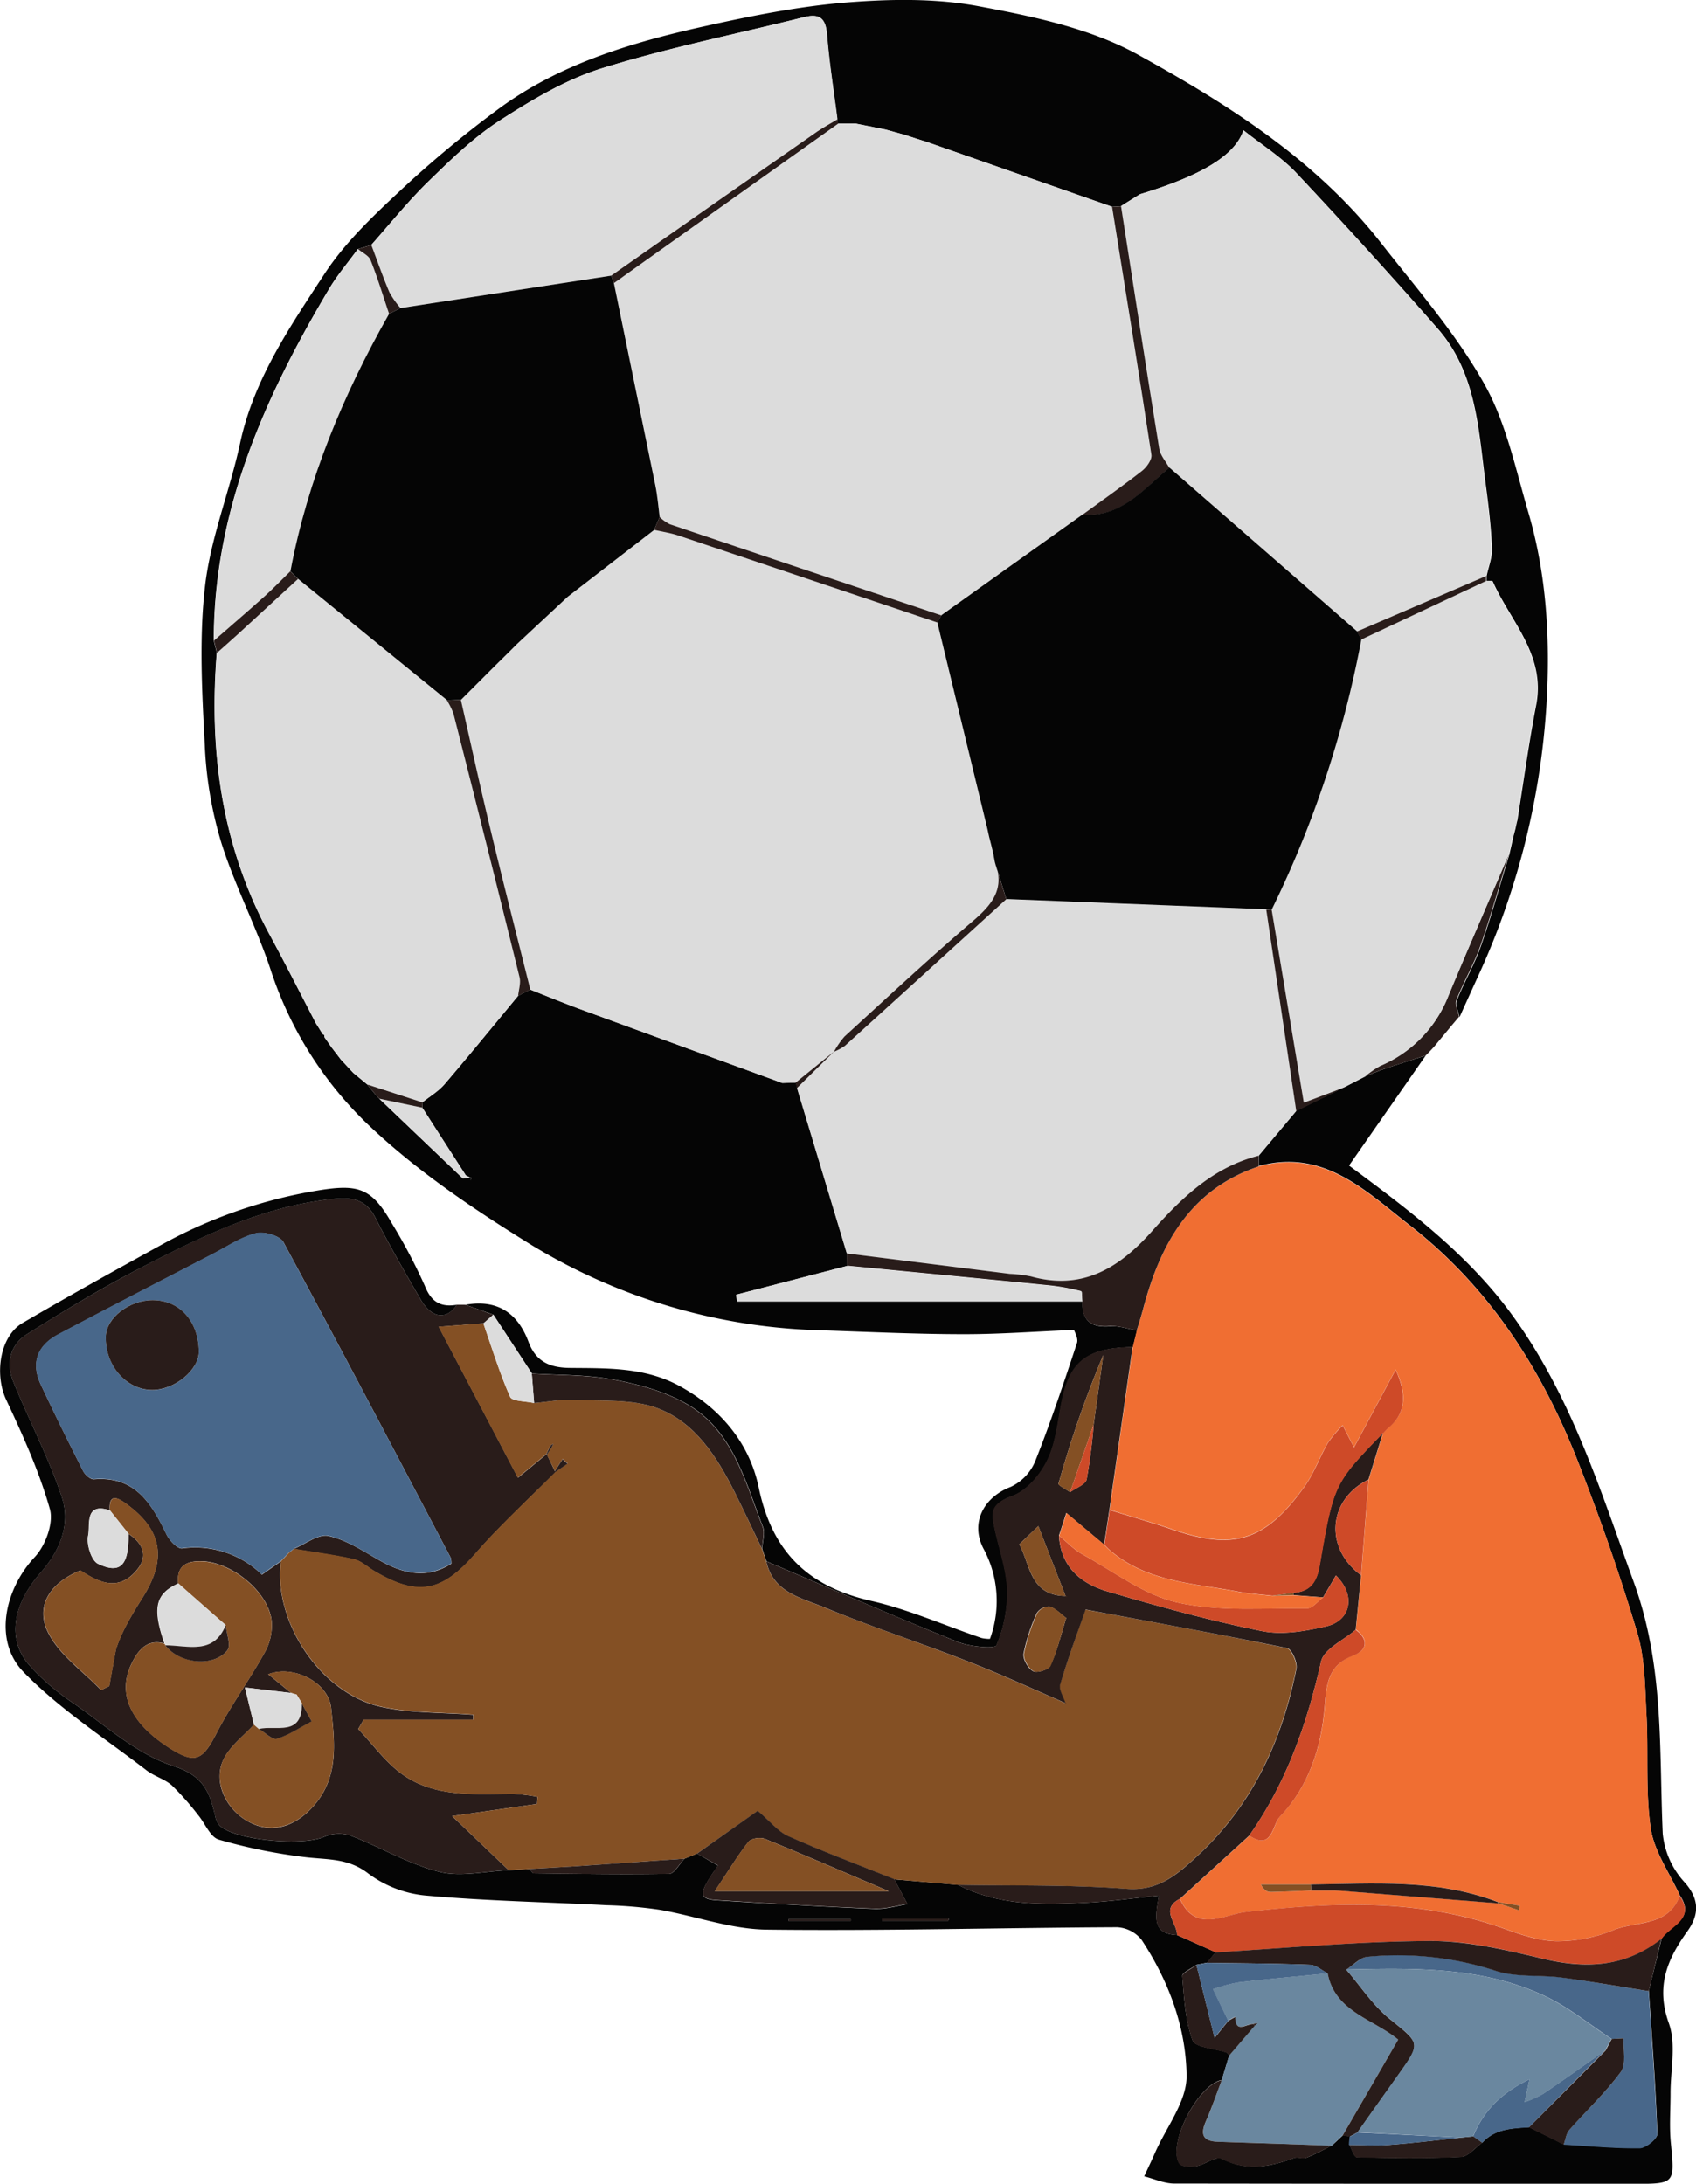 <svg id="Layer_1" data-name="Layer 1" xmlns="http://www.w3.org/2000/svg" viewBox="0 0 395.48 509.16"><defs><style>.cls-1{fill:#050505;}.cls-2{fill:#291c1a;}.cls-3{fill:#845024;}.cls-4{fill:#f06e32;}.cls-5{fill:#dcdcdc;}.cls-6{fill:#48678a;}.cls-7{fill:#6a879f;}.cls-8{fill:#ce4a28;}</style></defs><path class="cls-1" d="M489,365.6c7.39-1.32,12.19,1.87,14.72,8.67,1.7,4.55,4.9,6,9.59,6.05,8.73.09,17.54-.2,25.65,4.24,9.61,5.26,16.3,13.38,18.43,23.65,3.14,15.06,11.53,23.1,26.21,26.43,8.78,2,17.17,5.74,25.76,8.66a8.33,8.33,0,0,0,1.95.2,25.67,25.67,0,0,0-1.53-21.08c-3.14-6.09.2-12,6.33-14.34a11.43,11.43,0,0,0,5.75-6c3.6-9.05,6.68-18.31,9.74-27.56.36-1.09-.57-2.61-.68-3.06-8.81.36-17.18,1-25.54,1-11.27,0-22.54-.55-33.81-.92a136.22,136.22,0,0,1-68.5-20.7c-12.45-7.76-24.84-16.12-35.52-26.07a87.6,87.6,0,0,1-23.88-37c-3.32-10.14-8.39-19.72-11.59-29.89a91.83,91.83,0,0,1-3.85-22.65c-.64-12.4-1.36-25,.06-37.25,1.31-11.26,5.77-22.11,8.17-33.29,3.2-14.88,11.62-27.12,19.65-39.41,4.62-7.09,11-13.2,17.21-19a258.45,258.45,0,0,1,23.43-19.53c14.18-10.43,30.78-15.4,47.67-19.17,11-2.45,22.22-4.71,33.45-5.62,10.21-.82,20.82-1,30.82.88,12.63,2.36,25.9,5.12,37,11.21,21,11.58,41.62,24.56,56.82,44,8.35,10.65,17.38,21,24,32.72,5.16,9.11,7.38,20,10.38,30.21,4.26,14.55,5.09,29.6,4.2,44.62a177.57,177.57,0,0,1-16,63.49q-2.15,4.72-4.28,9.44c-.25-1.28-1.07-2.79-.66-3.81,1.7-4.31,4.1-8.35,5.63-12.71,2.47-7.05,4.46-14.26,6.65-21.41l.46-2,.44-2,.52-2c.15-.67.3-1.34.46-2,1.44-9,2.66-18,4.38-26.85,2.25-11.68-6-19.49-10.14-28.82-.09-.2-.93-.06-1.42-.08v-1.16c.45-2.17,1.35-4.36,1.25-6.51-.22-5-.8-9.92-1.46-14.85-1.68-12.68-2.14-25.88-11.07-36.19C705,125.76,694,113.66,682.8,101.74c-3.51-3.73-8-6.51-12.38-10-2,6-10.07,10.65-24.13,14.91l-4.37,2.73,0,.07-2.1.14L597,94.62l-5.61-1.82L587,91.58l-7-1.4h-4.13c-.06-.34-.12-.68-.17-1-.83-6.57-1.89-13.11-2.41-19.7-.3-3.79-1.67-5-5.32-4.1-15.74,3.93-31.71,7.13-47.19,11.93-8.39,2.61-16.3,7.35-23.76,12.15-6.07,3.91-11.4,9.1-16.61,14.18-4.78,4.65-9,9.9-13.41,14.89l-3.11.93c-2.24,3.07-4.74,6-6.68,9.25-15.07,25.33-26.9,51.75-26.9,82l.7,2.82c-1.87,23.07,1.15,45.21,12.35,65.83,3.7,6.83,7.2,13.77,10.79,20.66.53.83,1.05,1.67,1.57,2.5a.45.45,0,0,1,.36.64l1.65,2.36,2.22,2.9,2.88,3.11,3.23,2.67,1.89,2.31,1,1.08-.07-.07,19.53,18.64,1.89-.27c-.08.55-.15,1.11,0,.18.21,1,.1.46,0-.05-.41-.19-.81-.4-1.21-.61q-5.08-7.9-10.16-15.8l.07-1.22c1.73-1.39,3.72-2.56,5.14-4.21,5.81-6.8,11.46-13.74,17.17-20.63l2.84-1.46c3.85,1.52,7.68,3.1,11.56,4.53q22.59,8.31,45.21,16.52l2,.74,3.14-.09c.1.42.21.85.31,1.27l11.61,38.54.05,2.93-25.87,6.71.19,1.57h80.54c-.16,4.49,2,6.17,6.43,5.81,2.05-.17,4.18.61,6.28,1-.32,1.29-.63,2.57-.94,3.85-10.77.2-14.72,3.33-16.63,12.93-.89,4.55-1.32,9.4-3.3,13.46-1.64,3.38-4.77,7.08-8.1,8.32s-5,2.58-4.54,5.68c.86,5.34,3,10.55,3.27,15.89A31.68,31.68,0,0,1,612.85,445c-.34.85-6.2.35-9-.79-15-6-29.78-12.49-44.65-18.8-.35-1-.7-1.95-1-2.93.08-1.72.74-3.66.17-5.12-4.2-10.76-7-22.7-18.1-28.84-5.09-2.83-11.08-4.45-16.87-5.51-6.17-1.14-12.57-1-18.87-1.38l-9-13.72Z" transform="translate(-380.47 -61.38)"/><path class="cls-2" d="M489,365.6l6.51,2.33-2.28,2-10.45.79,18.48,35.21,6.63-5.48.15.12,1.83,3.85.18.17c-6.28,6.33-12.89,12.36-18.74,19.06-7.8,8.92-13.32,10.14-23.64,4-1.56-.93-3-2.33-4.71-2.71-4.63-1-9.35-1.64-14-2.42,2.74-1.11,5.79-3.58,8.17-3,4.23.95,8.13,3.58,12,5.77,5.53,3.1,11,4.27,16.59.67a4.92,4.92,0,0,0-.15-1.38c-12.93-24.56-25.8-49.15-39-73.57-.8-1.49-4.48-2.56-6.38-2.08-3.46.87-6.61,3-9.85,4.7-12.1,6.27-24.22,12.51-36.27,18.89-4.85,2.57-6.46,6.61-4.06,11.73,3.17,6.77,6.48,13.48,9.86,20.14.44.87,1.73,2,2.54,1.9,9.58-.79,13.4,5.68,16.89,12.86.68,1.41,2.53,3.38,3.62,3.26a22.29,22.29,0,0,1,18.62,6.12l4.44-3.11c-1.87,14.09,9.29,30.88,23.42,33.95,6.94,1.5,14.26,1.28,21.4,1.84l0,1.17H465.24L464,464.52c3.38,3.55,6.31,7.72,10.22,10.52,7.78,5.58,17.08,4.58,26.06,4.6a43.51,43.51,0,0,1,5.53.69l-.11,1.66-19.8,2.83,13.19,12.61c-5.43.22-11.17,1.64-16.22.37-7.13-1.8-13.68-5.75-20.62-8.41a8.64,8.64,0,0,0-6.11.22c-4.78,2.22-20.64.93-24.38-2.51a4.42,4.42,0,0,1-1.09-2.18c-1.3-5.53-2.63-9.48-9.74-11.76-8.47-2.72-15.74-9.38-23.31-14.64a55,55,0,0,1-10.42-9c-5.11-6-3.84-14,2.82-21.56,4.48-5.09,6.94-11.26,4.85-17.56-3.06-9.19-7.66-17.85-11.3-26.87-1.72-4.26-.79-8.58,3.19-11.08,8.43-5.31,17-10.51,25.79-15.09,14.4-7.47,28.94-14.7,45.47-16.44,4.36-.45,7.7-.05,9.95,4.34,3.3,6.48,6.92,12.8,10.58,19.09,2.6,4.46,6,4.86,8.44,1.24ZM410.43,419c3.28,2.16,4.68,5.11,2,8.36-4.37,5.37-9.12,2.87-13.21.18-6.89,2.79-10.68,8.15-7.53,14.5,2.59,5.22,8.12,9,12.34,13.4l1.9-.93q.76-4.22,1.54-8.45c1.27-4.12,3.73-8.2,6.27-12.23,5.78-9.17,4.49-15.94-4.23-22.09-2.38-1.69-3.67-1.44-3.45,1.8-6-2-4.54,3.54-5.05,5.81-.46,2,.72,5.88,2.29,6.64C408.57,428.52,410.56,426.32,410.43,419Zm37.92,37.11-10.76-1.29c.84,3.44,1.48,6.05,2.11,8.67-2.4,2.63-5.5,4.92-7.05,8-2.56,5.06.27,11.48,5.48,14.48s10.37,1.58,14.51-2.5c7.07-7,5.91-15.54,5.05-23.82-.64-6.09-8.85-10.15-14.68-7.9ZM422,430.59c-5.31,2.41-6.06,5.71-3.2,14-4.5-1.32-6.59,2.42-7.8,5-3.23,7,.24,13.74,8.91,19.29,6,3.86,7.77,3,11-3.29,3.36-6.57,7.79-12.58,11.36-19.06a12.84,12.84,0,0,0,1.52-7.41c-.92-6.86-9.46-13.59-16.37-13.74C423.71,425.35,421.66,426.59,422,430.59Z" transform="translate(-380.47 -61.38)"/><path class="cls-1" d="M487,365.6c-2.41,3.62-5.84,3.22-8.44-1.24-3.66-6.29-7.28-12.61-10.58-19.09-2.25-4.39-5.59-4.79-9.95-4.34-16.53,1.74-31.07,9-45.47,16.44-8.83,4.58-17.36,9.78-25.79,15.09-4,2.5-4.91,6.82-3.19,11.08,3.64,9,8.24,17.68,11.3,26.87,2.09,6.3-.37,12.47-4.85,17.56-6.66,7.57-7.93,15.59-2.82,21.56a55,55,0,0,0,10.42,9c7.57,5.26,14.84,11.92,23.31,14.64,7.11,2.28,8.44,6.23,9.74,11.76a4.42,4.42,0,0,0,1.09,2.18c3.74,3.44,19.6,4.73,24.38,2.51a8.64,8.64,0,0,1,6.11-.22c6.94,2.66,13.49,6.61,20.62,8.41,5,1.27,10.79-.15,16.22-.36l4.86-.3c.33.36.65,1,1,1,10.52.13,21,.32,31.56.12,1.21,0,2.38-2.3,3.57-3.53l2.92-1.19,4.9,2.82c-4.61,6.48-4.63,7.82-.3,8.09,12.24.77,24.48,1.48,36.73,2,2.74.11,5.53-.76,7.74-1.1L589,499.56l14.9,1.29c9.53,4.93,19.81,4.68,30.08,4.15,5.47-.28,10.93-1.05,16.74-1.63-.83,4.83-1.75,8.92,4.24,9.19l9,4-2,2.45-2.48.47c-1.16.87-3.38,1.83-3.32,2.6.41,5.08.68,10.35,2.4,15,.61,1.67,5.13,1.9,7.85,2.82.28.09.47.45.7.68l-1.74,5.76c-5.55,1.06-12.73,14.91-9.88,19.45.48.77,2.69.85,4,.62,2-.37,4.59-2.41,5.89-1.74,5.8,3,11.22,1.92,16.82-.13.88-.33,2.09.23,3-.11,2-.78,3.92-1.86,5.87-2.82l2.59-2.4,1.6.3c0,.63-.11,1.27-.16,1.91.59,1,1.16,2.91,1.77,2.93,8.09.18,16.19.29,24.27-.08,1.72-.08,3.34-2.18,5-3.34,3-3.26,7-3.31,10.9-3.59l8.08,4c5.9.34,11.81.92,17.71.85,1.45,0,4.15-2.19,4.11-3.29-.39-11.14-1.24-22.25-2-33.37q1.5-6.09,3-12.19c2-3.09,8-4.53,4.22-10.06-2.34-5.18-5.95-10.18-6.76-15.59-1.28-8.67-.52-17.61-1-26.42-.35-6.45-.33-13.16-2.15-19.24-4.1-13.68-8.83-27.21-14.07-40.49-8.43-21.39-20.72-40.32-39.08-54.57-10.22-7.94-20-17.84-35.12-13.72l.06-2.52,8.73-10.41L694,314.84l4.71-2.45c1.65-.64,3.28-1.34,4.95-1.91,3.08-1.05,6.18-2,9.27-3l-17.89,25.66c13.31,9.89,27.31,20.25,37.77,34.48,13.91,18.91,20.73,40.91,28.65,62.71,7.08,19.48,5.87,38.89,6.73,58.56a19.52,19.52,0,0,0,5,11.26c3.72,4.11,3.44,7.77.76,11.5-4.75,6.6-7.4,12.91-4.33,21.48,1.75,4.88.37,10.89.39,16.38,0,3.84-.3,7.7.07,11.5.92,9.56,1.05,9.55-8.81,9.55q-53.49,0-107-.07c-2.34,0-4.67-1.1-7-1.68.84-1.82,1.72-3.63,2.52-5.46,2.63-6,7.44-12,7.37-18-.13-11.24-4.17-22.11-10.51-31.7a7.83,7.83,0,0,0-5.69-2.92c-27.26.12-54.51.89-81.76.56-8.32-.1-16.59-3.19-24.94-4.63a103.73,103.73,0,0,0-12.35-1.06c-14.12-.73-28.27-1-42.33-2.27a26.54,26.54,0,0,1-13.24-5.13c-4.61-3.58-9.39-3.19-14.45-3.78a126.49,126.49,0,0,1-20.4-4.12c-2-.58-3.2-3.8-4.84-5.75a65.31,65.31,0,0,0-6.08-6.87c-1.68-1.5-4.11-2.13-5.92-3.52-9.7-7.48-20.21-14.22-28.68-22.92-7.13-7.32-4.39-19.36,2.62-26.84,2.47-2.63,4.43-7.93,3.52-11.13-2.48-8.78-6.31-17.24-10.2-25.54-2.74-5.86-1.52-14.75,3.82-17.88,10.64-6.23,21.43-12.21,32.23-18.15a113.37,113.37,0,0,1,35.63-12.58c10.21-1.76,13.35-1.11,18.29,7.55a129.14,129.14,0,0,1,7.64,14.48C481,364.93,483.22,366.23,487,365.6ZM601.58,509.24l.17-.49H586.13v.49Zm-22.72,0v-.37H564.31v.37Z" transform="translate(-380.47 -61.38)"/><path class="cls-2" d="M712.94,307.46c-3.09,1-6.19,2-9.27,3-1.67.57-3.3,1.27-4.95,1.91a21.76,21.76,0,0,1,3.6-2.51,29.24,29.24,0,0,0,15.9-16.35c4.58-11,9.39-22,14.1-33-2.19,7.15-4.18,14.36-6.65,21.41-1.53,4.36-3.93,8.4-5.63,12.71-.41,1,.41,2.53.66,3.81l-1.69,2-4.14,5C714.23,306.15,713.59,306.81,712.94,307.46Z" transform="translate(-380.47 -61.38)"/><path class="cls-1" d="M714.87,305.5l4.14-5Z" transform="translate(-380.47 -61.38)"/><path class="cls-3" d="M543,493.57l-2.92,1.18q-12.62.88-25.25,1.76c-3.62.25-7.25.42-10.87.63l-4.86.3-13.19-12.62,19.8-2.83.11-1.66a43.51,43.51,0,0,0-5.53-.69c-9,0-18.28,1-26.06-4.6-3.91-2.8-6.84-7-10.22-10.52l1.26-2.19h25.55l0-1.17c-7.14-.56-14.46-.34-21.4-1.84-14.13-3.07-25.29-19.86-23.42-33.95l1.83-1.92,1.2-1-.08,0c4.69.78,9.41,1.39,14,2.42,1.69.38,3.15,1.78,4.71,2.71,10.32,6.14,15.84,4.92,23.64-4,5.85-6.7,12.46-12.73,18.74-19.06l2.79-1.92-1.15-1.06c-.61.94-1.21,1.88-1.82,2.81L508,400.56l1.17-1.84.33-.71-.67.38c-.33.68-.65,1.36-1,2.05l-6.63,5.48-18.48-35.21,10.45-.79c2,5.74,3.78,11.59,6.24,17.14.48,1.09,3.65,1,5.59,1.45,3.12-.27,6.25-.9,9.35-.74,6.52.32,13.5-.26,19.4,1.94,8.77,3.29,13.85,11.3,18,19.55,2.19,4.38,4.26,8.82,6.38,13.24.34,1,.69,1.95,1,2.93,1.58,7.31,8.25,8.54,13.64,10.77,11,4.54,22.34,8.24,33.43,12.58,7.67,3,15.16,6.46,22.73,9.72l.29.24-.34-.19c-.45-1.48-1.62-3.18-1.25-4.41,2-6.46,4.3-12.81,5.92-17.47,16.24,3,31.66,5.83,47,9,1,.22,2.45,3.32,2.16,4.78-3.34,16.85-10.32,31.9-23.13,43.71-4.56,4.2-9,8.21-16.44,7.65-13.06-1-26.22-.7-39.34-.94L589,499.56c-8.24-3.31-16.57-6.43-24.68-10-2.43-1.08-4.27-3.48-7.16-5.94Z" transform="translate(-380.47 -61.38)"/><path class="cls-4" d="M674,333.35c15.09-4.12,24.9,5.78,35.12,13.72,18.36,14.25,30.65,33.18,39.08,54.57,5.24,13.28,10,26.81,14.07,40.49,1.82,6.08,1.8,12.79,2.15,19.24.48,8.81-.28,17.75,1,26.42.81,5.41,4.42,10.41,6.76,15.59-2.69,7.3-10.1,5.81-15.44,8a34.82,34.82,0,0,1-13.27,2.6c-4.17-.06-8.42-1.56-12.44-3-19.72-7-39.78-6.11-60.14-3.78-4.76.54-11.71,5-15.24-3.09l16.15-14.73c5.49,3.59,5.32-2.57,7.17-4.51,6.77-7.07,9.65-16.21,10.42-25.57.45-5.59.85-9.74,6.74-12,3.22-1.21,3.57-3.69.5-6l1.26-12.69q.87-11.16,1.75-22.31,1.68-5.43,3.37-10.88l0,.08.9-1c4.75-3.68,4.52-8.38,2-13.81l-9.7,18.1-2.65-5.11a29.87,29.87,0,0,0-3.41,4c-2,3.42-3.3,7.23-5.58,10.39-9.13,12.62-16.42,14.79-30.81,9.85-4.8-1.65-9.69-3-14.54-4.53q2.7-19,5.41-38c.31-1.28.62-2.56.94-3.85.51-1.74,1.08-3.47,1.54-5.22C651.09,351.33,658.06,338.71,674,333.35Zm55.8,171.53c-14.16-5.48-28.94-4.31-43.63-4.13H674.48c.82,1.54,1.59,1.79,2.36,1.77,3.13-.07,6.25-.23,9.38-.35h5.59l1.31.05,36.76,2.93,4.75,1.62.28-1.06Z" transform="translate(-380.47 -61.38)"/><path class="cls-5" d="M566,313.82l-3.14.09-2-.74q-22.6-8.25-45.21-16.52c-3.88-1.43-7.71-3-11.56-4.53-3.13-12.55-6.33-25.08-9.36-37.65-2.39-10-4.57-20-6.84-29.94l8-8,3.06-2.94,2-2,11.88-11.06L533,184.92c1.91.44,3.87.73,5.73,1.35Q568.9,196.33,599,206.51l11.64,48c.15.68.3,1.35.44,2l.51,2,.48,2c.12.66.24,1.32.37,2,2.41,6.11-.67,9.83-5.13,13.65-10.2,8.71-20,17.86-29.92,26.91a19.42,19.42,0,0,0-2.47,3.56l.09-.09Z" transform="translate(-380.47 -61.38)"/><path class="cls-5" d="M597,94.62l42.74,15c3.1,19.27,6.24,38.53,9.17,57.82.17,1.14-1.11,2.91-2.2,3.76-4.54,3.55-9.26,6.85-13.92,10.25L600,204.87q-31.68-10.6-63.35-21.25a9.78,9.78,0,0,1-2.35-1.68c-.33-2.46-.53-4.95-1-7.37q-4.78-23.59-9.66-47.15c.93-.68,1.87-1.38,2.81-2l49.49-35.19h4.13l7,1.4,4.39,1.22Z" transform="translate(-380.47 -61.38)"/><path class="cls-5" d="M682.75,320.42,674,330.83c-10.54,2.63-17.94,9.77-24.83,17.52-7.6,8.57-16.24,14-28.31,10.64a32.21,32.21,0,0,0-4.94-.6l-38-4.76-11.61-38.54,8.71-8.58-.09.09a12.39,12.39,0,0,0,2.57-1.39q18.84-17.06,37.61-34.17l60.65,2.35Q679.25,296.91,682.75,320.42Z" transform="translate(-380.47 -61.38)"/><path class="cls-5" d="M646.29,106.69c14.06-4.26,22.1-8.93,24.13-14.91,4.35,3.45,8.87,6.23,12.38,10,11.2,11.92,22.23,24,32.94,36.39,8.93,10.31,9.39,23.51,11.07,36.19.66,4.93,1.24,9.89,1.46,14.85.1,2.15-.8,4.34-1.25,6.51l-30.11,12.95-43.78-38.2c-.81-1.48-2.1-2.88-2.35-4.44-3.06-18.82-6-37.66-8.9-56.5l0-.07Z" transform="translate(-380.47 -61.38)"/><path class="cls-5" d="M460,308.45l-2.22-2.9-1.65-2.36a.45.45,0,0,0-.36-.64c-.52-.83-1-1.67-1.57-2.5-3.59-6.89-7.09-13.83-10.79-20.66-11.2-20.62-14.22-42.76-12.35-65.83,1.58-1.41,3.18-2.81,4.75-4.24l14.15-13,34.72,28.33a16.39,16.39,0,0,1,1.52,3.09q7.79,30.69,15.4,61.42c.34,1.35-.19,2.91-.32,4.38-5.71,6.89-11.36,13.83-17.17,20.63-1.42,1.65-3.41,2.82-5.14,4.21l-12.86-4.19-3.23-2.67Z" transform="translate(-380.47 -61.38)"/><path class="cls-5" d="M732.32,260.57c-4.71,11-9.52,21.93-14.1,33a29.24,29.24,0,0,1-15.9,16.35,21.76,21.76,0,0,0-3.6,2.51L694,314.84l-9.5,3.6c-2.58-15.45-5-30.2-7.5-45a245.47,245.47,0,0,0,20.87-63L727,196.84c.49,0,1.33-.12,1.42.08,4.12,9.33,12.39,17.14,10.14,28.82-1.72,8.9-2.94,17.9-4.38,26.85-.16.67-.31,1.34-.46,2l-.52,2c-.15.66-.3,1.33-.44,2S732.47,259.91,732.32,260.57Z" transform="translate(-380.47 -61.38)"/><path class="cls-5" d="M467.06,118.52c4.45-5,8.63-10.24,13.41-14.89,5.21-5.08,10.54-10.27,16.61-14.18,7.46-4.8,15.37-9.54,23.76-12.15,15.48-4.8,31.45-8,47.19-11.93,3.65-.91,5,.31,5.32,4.1.52,6.59,1.58,13.13,2.41,19.69-1.56.93-3.18,1.76-4.66,2.8Q547,108.78,523,125.65l-49.14,7.56a21.21,21.21,0,0,1-2.59-3.69C469.74,125.91,468.45,122.19,467.06,118.52Z" transform="translate(-380.47 -61.38)"/><path class="cls-2" d="M697.85,428.68l-1.26,12.69c-2.79,2.44-7.4,4.47-8.06,7.39-3.3,14.57-8.11,28.34-16.77,40.61L655.61,504.1c-4.75,2.46-.59,5.63-.68,8.46-6-.27-5.07-4.36-4.24-9.19-5.81.58-11.27,1.35-16.74,1.63-10.27.53-20.55.78-30.08-4.15,13.12.24,26.28-.06,39.34.94,7.45.56,11.88-3.45,16.44-7.65,12.81-11.81,19.79-26.86,23.13-43.71.29-1.46-1.11-4.56-2.16-4.78-15.35-3.15-30.77-5.95-47-9-1.62,4.66-4,11-5.92,17.47-.37,1.23.8,2.93,1.25,4.41l0-.05c-7.57-3.26-15.06-6.73-22.73-9.72-11.09-4.34-22.43-8-33.43-12.58-5.39-2.23-12.06-3.46-13.64-10.77,14.87,6.31,29.68,12.76,44.65,18.8,2.81,1.14,8.67,1.64,9,.79a31.68,31.68,0,0,0,2.46-13.29c-.31-5.34-2.41-10.55-3.27-15.89-.5-3.1,1.17-4.42,4.54-5.68s6.46-4.94,8.1-8.32c2-4.06,2.41-8.91,3.3-13.46,1.91-9.6,5.86-12.73,16.63-12.93q-2.7,19-5.41,38c-.41,2.7-.81,5.4-1.22,8.1l-8.82-7.4c-.32,1-1,3.13-1.71,5.28.41,7.2,5,11.17,11.22,13,11.88,3.49,23.86,6.8,36,9.25,4.79,1,10.23.05,15.12-1.09,5.85-1.37,6.9-7.35,2.24-11.85-1,1.74-2,3.42-3,5.1l-6.88-.53,0-.55c4-.27,5.44-2.65,6.09-6.46,3.27-19,3.36-19,14.75-30.8q-1.68,5.44-3.37,10.88C690.11,411,689.22,422.33,697.85,428.68ZM629,433.5l.35.25-.4-.2c-2.28-5.86-4.55-11.72-6.36-16.35l-4.45,4.25C620.69,426,620.54,433.44,629,433.5Zm1-24.2c1.34-1,3.6-1.76,3.86-3a126.62,126.62,0,0,0,1.63-12.79q1.13-8.1,2.24-16.18a253.19,253.19,0,0,0-10.44,30C627.22,407.7,629.08,408.64,630,409.3Zm-.93,29.32c-1.14-.84-2.36-2.17-3.85-2.66a3.4,3.4,0,0,0-3,1.54,43.54,43.54,0,0,0-3.08,9.41c-.22,1.28,1,3.44,2.21,4.13.88.5,3.63-.34,4-1.25C626.94,446.48,627.77,442.89,629.1,438.62Z" transform="translate(-380.47 -61.38)"/><path class="cls-5" d="M430.37,210.74c0-30.29,11.83-56.71,26.9-82,1.94-3.26,4.44-6.18,6.68-9.25,1,.86,2.51,1.52,2.94,2.61,1.62,4.09,2.9,8.32,4.31,12.5-10.7,18.85-19,38.63-23,60-2,2-4,4-6.07,5.89C438.23,203.94,434.28,207.32,430.37,210.74Z" transform="translate(-380.47 -61.38)"/><path class="cls-2" d="M577.93,353.63l38,4.76a32.21,32.21,0,0,1,4.94.6c12.07,3.38,20.71-2.07,28.31-10.64,6.89-7.75,14.29-14.89,24.83-17.52l-.06,2.52c-15.9,5.36-22.87,18-26.87,33-.46,1.75-1,3.48-1.54,5.22-2.1-.34-4.23-1.12-6.28-1-4.44.36-6.59-1.32-6.43-5.81-.09-.82,0-2.28-.28-2.35a52.52,52.52,0,0,0-7.25-1.33c-15.77-1.57-31.55-3.07-47.33-4.6Z" transform="translate(-380.47 -61.38)"/><path class="cls-5" d="M578,356.56c15.78,1.53,31.56,3,47.33,4.6a52.52,52.52,0,0,1,7.25,1.33c.27.07.19,1.53.28,2.35H552.3l-.19-1.57Z" transform="translate(-380.47 -61.38)"/><path class="cls-2" d="M558.15,422.5c-2.12-4.42-4.19-8.86-6.38-13.24-4.14-8.25-9.22-16.26-18-19.55-5.9-2.2-12.88-1.62-19.4-1.94-3.1-.16-6.23.47-9.35.74-.18-2.29-.36-4.57-.55-6.86,6.3.41,12.7.24,18.87,1.38,5.79,1.06,11.78,2.68,16.87,5.51,11.09,6.14,13.9,18.08,18.1,28.84C558.89,418.84,558.23,420.78,558.15,422.5Z" transform="translate(-380.47 -61.38)"/><path class="cls-2" d="M641.88,109.49c2.94,18.84,5.84,37.68,8.9,56.5.25,1.56,1.54,3,2.35,4.44-6,5.06-11.18,11.68-20.3,11,4.66-3.4,9.38-6.7,13.92-10.25,1.09-.85,2.37-2.62,2.2-3.76-2.93-19.29-6.07-38.55-9.17-57.82Z" transform="translate(-380.47 -61.38)"/><path class="cls-2" d="M523,125.65Q547,108.81,571.1,92c1.48-1,3.1-1.87,4.66-2.8,0,.34.11.68.17,1l-49.49,35.19c-.94.67-1.88,1.37-2.81,2Z" transform="translate(-380.47 -61.38)"/><path class="cls-5" d="M504.48,381.65c.19,2.29.37,4.57.55,6.86-1.94-.45-5.11-.36-5.59-1.45-2.46-5.55-4.23-11.4-6.24-17.14l2.28-2Z" transform="translate(-380.47 -61.38)"/><path class="cls-2" d="M501.29,293.58c.13-1.47.66-3,.32-4.38q-7.58-30.74-15.4-61.42a16.39,16.39,0,0,0-1.52-3.09l3.24-.16c2.27,10,4.45,20,6.84,29.94,3,12.57,6.23,25.1,9.36,37.65Z" transform="translate(-380.47 -61.38)"/><path class="cls-5" d="M478.91,319.64q5.07,7.91,10.16,15.8a5.69,5.69,0,0,0-.63.75l-19.53-18.64Z" transform="translate(-380.47 -61.38)"/><path class="cls-2" d="M727,196.84,697.88,210.5c-.32-.63-.65-1.25-1-1.87L727,195.68Z" transform="translate(-380.47 -61.38)"/><path class="cls-2" d="M430.37,210.74c3.91-3.42,7.86-6.8,11.72-10.26,2.1-1.88,4.05-3.92,6.07-5.89l1.81,1.77-14.15,13c-1.57,1.43-3.17,2.83-4.75,4.24C430.84,212.62,430.6,211.68,430.37,210.74Z" transform="translate(-380.47 -61.38)"/><path class="cls-2" d="M471.2,134.56c-1.41-4.18-2.69-8.41-4.31-12.5-.43-1.09-1.93-1.75-2.94-2.61l3.11-.93c1.39,3.67,2.68,7.39,4.21,11a21.21,21.21,0,0,0,2.59,3.69Z" transform="translate(-380.47 -61.38)"/><path class="cls-2" d="M478.91,319.64l-10-2.09.07.07-1-1.08-1.89-2.31L479,318.42C479,318.83,478.93,319.24,478.91,319.64Z" transform="translate(-380.47 -61.38)"/><path class="cls-2" d="M575,306.51l-8.71,8.58c-.1-.42-.21-.85-.31-1.27Z" transform="translate(-380.47 -61.38)"/><path class="cls-2" d="M587,91.58l-7-1.4Z" transform="translate(-380.47 -61.38)"/><path class="cls-2" d="M597,94.62l-5.61-1.82Z" transform="translate(-380.47 -61.38)"/><path class="cls-2" d="M646.29,106.69l-4.37,2.73Z" transform="translate(-380.47 -61.38)"/><path class="cls-2" d="M460,308.45l2.88,3.11Z" transform="translate(-380.47 -61.38)"/><path class="cls-2" d="M732.78,258.6c.14-.67.29-1.34.44-2C733.07,257.26,732.92,257.93,732.78,258.6Z" transform="translate(-380.47 -61.38)"/><path class="cls-2" d="M454.21,300.05c.53.83,1.05,1.67,1.57,2.5C455.26,301.72,454.74,300.88,454.21,300.05Z" transform="translate(-380.47 -61.38)"/><path class="cls-2" d="M456.14,303.19l1.65,2.36Z" transform="translate(-380.47 -61.38)"/><path class="cls-2" d="M560.9,313.17l2,.74Z" transform="translate(-380.47 -61.38)"/><path class="cls-2" d="M733.74,254.6c.15-.67.3-1.34.46-2C734,253.26,733.89,253.93,733.74,254.6Z" transform="translate(-380.47 -61.38)"/><path class="cls-5" d="M490.29,336c.12.52.23,1,0,.06-.13.93-.06.37,0-.18Z" transform="translate(-380.47 -61.38)"/><path class="cls-5" d="M468,316.54l1,1.08Z" transform="translate(-380.47 -61.38)"/><path class="cls-5" d="M490.33,335.92l-1.89.27a5.69,5.69,0,0,1,.63-.75c.4.21.8.42,1.21.61A1.12,1.12,0,0,0,490.33,335.92Z" transform="translate(-380.47 -61.38)"/><path class="cls-6" d="M447.77,423.45l-1.83,1.92-4.44,3.11a22.29,22.29,0,0,0-18.62-6.12c-1.09.12-2.94-1.85-3.62-3.26-3.49-7.18-7.31-13.65-16.89-12.86-.81.07-2.1-1-2.54-1.9-3.38-6.66-6.69-13.37-9.86-20.14-2.4-5.12-.79-9.16,4.06-11.73,12.05-6.38,24.17-12.62,36.27-18.89,3.24-1.68,6.39-3.83,9.85-4.7,1.9-.48,5.58.59,6.38,2.08,13.2,24.42,26.07,49,39,73.57a4.92,4.92,0,0,1,.15,1.38c-5.63,3.6-11.06,2.43-16.59-.67-3.9-2.19-7.8-4.82-12-5.77-2.38-.54-5.43,1.93-8.17,3l.08,0Zm-31.58-58.93c-5.55-.06-11,4.12-11.05,8.53-.13,6.77,4.79,12.41,10.84,12.42,5.24,0,10.92-4.71,10.86-9C426.73,369.43,422.41,364.59,416.19,364.52Z" transform="translate(-380.47 -61.38)"/><path class="cls-3" d="M422,430.59c-.37-4,1.68-5.24,5.41-5.16,6.91.15,15.45,6.88,16.37,13.74a12.84,12.84,0,0,1-1.52,7.41c-3.57,6.48-8,12.49-11.36,19.06-3.22,6.27-5,7.15-11,3.29-8.67-5.55-12.14-12.31-8.91-19.29,1.21-2.62,3.3-6.36,7.8-5l.23.17L419,445c3.3,4.27,11.35,5.16,14.48,1.16.9-1.16-.19-3.88-.37-5.88Z" transform="translate(-380.47 -61.38)"/><path class="cls-3" d="M448.35,456.1,443,451.73c5.83-2.25,14,1.81,14.68,7.9.86,8.28,2,16.86-5.05,23.82-4.14,4.08-9.37,5.45-14.51,2.5s-8-9.42-5.48-14.48c1.55-3.07,4.65-5.36,7.05-8l1.16,1c1.4.83,3.1,2.62,4.15,2.3,2.85-.88,5.43-2.65,8.11-4.07l-2.28-4.14.08,0-1.27-2.09Z" transform="translate(-380.47 -61.38)"/><path class="cls-3" d="M406.1,413.53c-.22-3.24,1.07-3.49,3.45-1.8,8.72,6.15,10,12.92,4.23,22.09-2.54,4-5,8.11-6.27,12.23q-.78,4.23-1.54,8.45l-1.9.93c-4.22-4.41-9.75-8.18-12.34-13.4-3.15-6.35.64-11.71,7.53-14.5,4.09,2.69,8.84,5.19,13.21-.18,2.64-3.25,1.24-6.2-2-8.35Q408.27,416.26,406.1,413.53Z" transform="translate(-380.47 -61.38)"/><path class="cls-5" d="M419,445l.11-.27-.23-.17c-2.86-8.3-2.11-11.6,3.2-14l11,9.73C430.2,447.41,424.18,445,419,445Z" transform="translate(-380.47 -61.38)"/><path class="cls-5" d="M406.1,413.53q2.17,2.73,4.33,5.47c.13,7.32-1.86,9.52-7.09,7-1.57-.76-2.75-4.61-2.29-6.64C401.56,417.07,400.12,411.55,406.1,413.53Z" transform="translate(-380.47 -61.38)"/><path class="cls-5" d="M448.35,456.1l1.3.42,1.27,2.09-.08,0c.11,7.79-6,5-10,5.91l-1.16-1c-.63-2.62-1.27-5.23-2.11-8.67Z" transform="translate(-380.47 -61.38)"/><path class="cls-7" d="M665.34,546.4l1.74-5.76,6-7,.66-.59-1.07.19c-1.6,0-4.16,2.38-4.22-1.64l-1.59.9-3.6-7.33a39.37,39.37,0,0,1,5.81-1.57c7-.81,14-1.43,21-2.12,1.71,9,10.58,10.61,16.43,15.44l-12.94,22.33L691,561.67c-8.82-.31-17.64-.65-26.46-.91-3.67-.11-4.19-1.76-2.83-4.86S664.14,549.57,665.34,546.4Z" transform="translate(-380.47 -61.38)"/><path class="cls-8" d="M654.93,512.56c.09-2.83-4.07-6,.68-8.46,3.53,8.11,10.48,3.63,15.24,3.09C691.21,504.86,711.27,504,731,511c4,1.44,8.27,2.94,12.44,3a34.82,34.82,0,0,0,13.27-2.6c5.34-2.18,12.75-.69,15.44-8,3.78,5.53-2.18,7-4.22,10.06-8.28,6.51-17.38,7-27.36,4.68-8.69-2.07-17.65-4.24-26.48-4.2-16.72.07-33.43,1.68-50.14,2.65Z" transform="translate(-380.47 -61.38)"/><path class="cls-6" d="M764.91,525.63c.71,11.12,1.56,22.23,2,33.37,0,1.1-2.66,3.28-4.11,3.29-5.9.07-11.81-.51-17.72-.85.43-1.17.57-2.6,1.34-3.47,4-4.54,8.49-8.68,12-13.53,1.31-1.8.49-5.16.64-7.81l-2.77.15c-5.21-3.39-10.09-7.45-15.66-10.06-14.66-6.84-30.47-6.48-46.19-6.13,1.63-1,3.2-2.8,4.92-3a73.63,73.63,0,0,1,29.9,3.27c4.77,1.55,10.23.91,15.33,1.57C751.37,523.36,758.13,524.56,764.91,525.63Z" transform="translate(-380.47 -61.38)"/><path class="cls-2" d="M764.91,525.63c-6.78-1.07-13.54-2.27-20.35-3.16-5.1-.66-10.56,0-15.33-1.57a73.63,73.63,0,0,0-29.9-3.27c-1.72.16-3.29,1.93-4.92,3,3.33,3.86,6.19,8.3,10.09,11.46,7.17,5.83,7.42,5.52,2,13.13q-4.75,6.66-9.47,13.35l-1.87,1-1.6-.3,12.94-22.34c-5.85-4.83-14.72-6.47-16.44-15.44-1.39-.7-2.77-2-4.19-2-8-.31-16-.33-24-.45l2-2.45c16.71-1,33.42-2.58,50.14-2.65,8.83,0,17.79,2.13,26.48,4.2,10,2.36,19.08,1.83,27.36-4.68Q766.42,519.53,764.91,525.63Z" transform="translate(-380.47 -61.38)"/><path class="cls-2" d="M543,493.57l14.16-10c2.89,2.46,4.73,4.86,7.16,5.94,8.11,3.59,16.44,6.71,24.68,10l3.07,5.79c-2.21.34-5,1.21-7.74,1.1-12.25-.49-24.49-1.2-36.73-2-4.33-.27-4.31-1.61.3-8.09Zm44.73,8.77c-10.57-4.5-19.68-8.46-28.87-12.21-1.06-.43-3.22-.13-3.83.64-2.49,3.16-4.59,6.64-7.88,11.57Z" transform="translate(-380.47 -61.38)"/><path class="cls-2" d="M665.34,546.4c-1.2,3.17-2.28,6.4-3.65,9.5s-.84,4.75,2.83,4.86c8.82.26,17.64.6,26.46.91-2,1-3.85,2-5.87,2.82-.86.34-2.07-.22-3,.11-5.6,2-11,3.14-16.82.13-1.3-.67-3.85,1.37-5.89,1.74-1.3.23-3.51.15-4-.62C652.61,561.31,659.79,547.46,665.34,546.4Z" transform="translate(-380.47 -61.38)"/><path class="cls-6" d="M737,557.4c-3.93.28-7.94.33-10.9,3.59l-2.11-1.5c2.41-5.92,6.49-10.1,13.15-13.32-.55,2.58-.85,4-1.15,5.35l-1,2-.24.37c.08-.13.15-.26.22-.39l1-2a25.37,25.37,0,0,0,4.34-1.94c4.89-3.3,9.68-6.75,14.51-10.15Z" transform="translate(-380.47 -61.38)"/><path class="cls-2" d="M737,557.4l17.88-17.94c.47-.89.95-1.78,1.42-2.68l2.77-.15c-.15,2.65.67,6-.64,7.81-3.53,4.85-8,9-12,13.53-.77.87-.91,2.3-1.34,3.47Z" transform="translate(-380.47 -61.38)"/><path class="cls-2" d="M673.1,533.65l-6,7c-.23-.23-.42-.59-.7-.68-2.72-.92-7.24-1.15-7.85-2.82-1.72-4.7-2-10-2.4-15-.06-.77,2.16-1.73,3.32-2.6,1.33,5.34,2.65,10.68,4.22,17l3.21-4,1.59-.9c.06,4,2.62,1.59,4.22,1.64Z" transform="translate(-380.47 -61.38)"/><path class="cls-2" d="M677,273.48c2.46,14.76,4.92,29.51,7.5,45l9.5-3.6-11.26,5.58q-3.5-23.52-7-47Z" transform="translate(-380.47 -61.38)"/><path class="cls-6" d="M666.88,532.51l-3.21,4c-1.57-6.32-2.89-11.66-4.22-17l2.48-.47c8,.12,16,.14,24,.45,1.42,0,2.8,1.32,4.19,2-7,.69-14,1.31-21,2.12a39.37,39.37,0,0,0-5.81,1.57Z" transform="translate(-380.47 -61.38)"/><path class="cls-2" d="M724,559.49l2.11,1.5c-1.67,1.16-3.29,3.26-5,3.34-8.08.37-16.18.26-24.27.08-.61,0-1.18-1.91-1.77-2.93,3.13,0,6.27.26,9.38,0,5.64-.42,11.26-1.12,16.89-1.71Z" transform="translate(-380.47 -61.38)"/><path class="cls-2" d="M503.93,497.14c3.62-.21,7.25-.38,10.87-.63q12.63-.86,25.25-1.76c-1.19,1.24-2.36,3.52-3.57,3.54-10.52.2-21,0-31.56-.12C504.58,498.16,504.26,497.5,503.93,497.14Z" transform="translate(-380.47 -61.38)"/><path class="cls-6" d="M721.28,559.79c-5.63.59-11.25,1.29-16.89,1.71-3.11.24-6.25,0-9.38,0,0-.64.11-1.28.16-1.91l1.87-1Z" transform="translate(-380.47 -61.38)"/><path class="cls-2" d="M601.58,509.24H586.12v-.49h15.62Z" transform="translate(-380.47 -61.38)"/><path class="cls-2" d="M578.86,509.24H564.32v-.37h14.55Z" transform="translate(-380.47 -61.38)"/><path class="cls-2" d="M509.84,404.41c.61-.93,1.21-1.87,1.82-2.81l1.15,1.06L510,404.58Z" transform="translate(-380.47 -61.38)"/><path class="cls-2" d="M507.86,400.44l1-2.05.34.33L508,400.56Z" transform="translate(-380.47 -61.38)"/><path class="cls-2" d="M628.94,458.55l.34.19-.29-.24Z" transform="translate(-380.47 -61.38)"/><path class="cls-2" d="M508.84,398.39l.67-.38-.33.71Z" transform="translate(-380.47 -61.38)"/><path class="cls-2" d="M447.77,423.45l1.2-1Z" transform="translate(-380.47 -61.38)"/><path class="cls-8" d="M638,421.56c.41-2.7.81-5.4,1.22-8.1,4.85,1.5,9.74,2.88,14.54,4.53,14.39,4.94,21.68,2.77,30.81-9.85,2.28-3.16,3.63-7,5.58-10.39a29.87,29.87,0,0,1,3.41-4l2.65,5.11,9.7-18.1c2.47,5.43,2.7,10.13-2,13.81l-.9,1,0-.08c-11.39,11.79-11.48,11.78-14.75,30.8-.65,3.81-2.05,6.19-6.09,6.46l-5,.69c-2.62-.3-5.26-.45-7.85-.94-10.61-2-21.83-2.24-30.51-10.1l-.85-.88Z" transform="translate(-380.47 -61.38)"/><path class="cls-8" d="M671.76,489.37c8.66-12.27,13.47-26,16.77-40.61.66-2.92,5.27-4.95,8.06-7.39,3.07,2.27,2.72,4.75-.5,6-5.89,2.22-6.29,6.37-6.74,12-.77,9.36-3.65,18.5-10.42,25.57C677.08,486.8,677.25,493,671.76,489.37Z" transform="translate(-380.47 -61.38)"/><path class="cls-8" d="M697.85,428.68c-8.63-6.35-7.74-17.71,1.75-22.31Q698.73,417.53,697.85,428.68Z" transform="translate(-380.47 -61.38)"/><path class="cls-2" d="M691.81,502.18h-5.59l-.09-1.42c14.69-.18,29.47-1.35,43.63,4.13l.12.28-36.76-2.93Z" transform="translate(-380.47 -61.38)"/><path class="cls-3" d="M686.13,500.75l.09,1.42c-3.13.12-6.25.28-9.38.35-.77,0-1.54-.23-2.36-1.77Z" transform="translate(-380.47 -61.38)"/><path class="cls-3" d="M729.88,505.16l-.12-.28,5.15.84-.28,1.06Z" transform="translate(-380.47 -61.38)"/><path class="cls-3" d="M691.81,502.18l1.31.05Z" transform="translate(-380.47 -61.38)"/><path class="cls-2" d="M702.94,395.57l.9-1Z" transform="translate(-380.47 -61.38)"/><path class="cls-1" d="M677,273.48l-1.24-.09L615.12,271q-1.33-4.29-2.66-8.56c-.13-.67-.25-1.33-.37-2l-.48-2-.51-2c-.14-.68-.29-1.35-.44-2l-11.64-48,1-1.64,32.82-23.41c9.12.65,14.29-6,20.3-11l43.78,38.2c.32.62.65,1.24,1,1.87A245.47,245.47,0,0,1,677,273.48Z" transform="translate(-380.47 -61.38)"/><path class="cls-1" d="M471.2,134.56l2.66-1.35L523,125.65l.63,1.77q4.83,23.58,9.66,47.15c.49,2.42.69,4.91,1,7.37l-1.29,3L512.87,200.5,501,211.56l-2,2L496,216.51l-8,8-3.24.16L450,196.36l-1.81-1.77C452.22,173.19,460.5,153.41,471.2,134.56Z" transform="translate(-380.47 -61.38)"/><path class="cls-2" d="M533,184.92l1.29-3a9.78,9.78,0,0,0,2.35,1.68Q568.33,194.3,600,204.87l-1,1.64q-30.13-10.14-60.27-20.24C536.89,185.65,534.93,185.36,533,184.92Z" transform="translate(-380.47 -61.38)"/><path class="cls-2" d="M612.46,262.48q1.32,4.27,2.66,8.56-18.79,17.1-37.61,34.17a12.39,12.39,0,0,1-2.57,1.39,19.42,19.42,0,0,1,2.47-3.56c9.91-9.05,19.72-18.2,29.92-26.91C611.79,272.31,614.87,268.59,612.46,262.48Z" transform="translate(-380.47 -61.38)"/><path class="cls-2" d="M501,211.56l11.88-11.06Z" transform="translate(-380.47 -61.38)"/><path class="cls-2" d="M496,216.51l3.06-2.94Z" transform="translate(-380.47 -61.38)"/><path class="cls-2" d="M610.66,254.46c.15.68.3,1.35.44,2C611,255.81,610.81,255.14,610.66,254.46Z" transform="translate(-380.47 -61.38)"/><path class="cls-2" d="M611.61,258.46l.48,2Z" transform="translate(-380.47 -61.38)"/><path class="cls-8" d="M689,433.83c1-1.68,2-3.36,3-5.1,4.66,4.5,3.61,10.48-2.24,11.85-4.89,1.14-10.33,2.06-15.12,1.09-12.12-2.45-24.1-5.76-36-9.25-6.19-1.81-10.81-5.78-11.22-13,1.78,1.45,3.38,3.22,5.36,4.31,7.32,4,14.39,9.54,22.27,11.3,9.69,2.16,20.1,1.23,30.2,1.35C686.5,436.42,687.75,434.73,689,433.83Z" transform="translate(-380.47 -61.38)"/><path class="cls-4" d="M689,433.83c-1.23.9-2.48,2.59-3.7,2.57-10.1-.12-20.51.81-30.2-1.35-7.88-1.76-15-7.27-22.27-11.3-2-1.09-3.58-2.86-5.36-4.31.7-2.15,1.39-4.31,1.71-5.28l8.82,7.4-.06,0,.85.88c8.68,7.86,19.9,8.09,30.51,10.1,2.59.49,5.23.64,7.85.94l5-.14Z" transform="translate(-380.47 -61.38)"/><path class="cls-3" d="M629.1,438.62c-1.33,4.27-2.16,7.86-3.64,11.17-.41.91-3.16,1.75-4,1.25-1.19-.69-2.43-2.85-2.21-4.13a43.54,43.54,0,0,1,3.08-9.41,3.4,3.4,0,0,1,3-1.54C626.74,436.45,628,437.78,629.1,438.62Z" transform="translate(-380.47 -61.38)"/><path class="cls-3" d="M630,409.3c-.95-.66-2.81-1.6-2.71-1.95a253.19,253.19,0,0,1,10.44-30q-1.12,8.08-2.24,16.18Z" transform="translate(-380.47 -61.38)"/><path class="cls-3" d="M629,433.5c-8.45-.06-8.3-7.52-10.86-12.05l4.45-4.25c1.81,4.63,4.08,10.49,6.36,16.35Z" transform="translate(-380.47 -61.38)"/><path class="cls-8" d="M630,409.3l5.49-15.77a126.62,126.62,0,0,1-1.63,12.79C633.63,407.54,631.37,408.32,630,409.3Z" transform="translate(-380.47 -61.38)"/><path class="cls-3" d="M682.1,433.3l-5,.14,5-.69Z" transform="translate(-380.47 -61.38)"/><path class="cls-3" d="M628.94,433.55l.4.2-.35-.25Z" transform="translate(-380.47 -61.38)"/><path class="cls-2" d="M416.19,364.52c6.22.07,10.54,4.91,10.65,11.93.06,4.31-5.62,9-10.86,9-6.05,0-11-5.65-10.84-12.42C405.22,368.64,410.64,364.46,416.19,364.52Z" transform="translate(-380.47 -61.38)"/><path class="cls-2" d="M419,445c5.23,0,11.25,2.37,14.11-4.72.18,2,1.27,4.72.37,5.88C430.3,450.2,422.25,449.31,419,445Z" transform="translate(-380.47 -61.38)"/><path class="cls-2" d="M440.86,464.5c3.95-.92,10.09,1.88,10-5.91l2.28,4.14c-2.68,1.42-5.26,3.19-8.11,4.07C444,467.12,442.26,465.33,440.86,464.5Z" transform="translate(-380.47 -61.38)"/><path class="cls-2" d="M450.92,458.61l-1.27-2.09Z" transform="translate(-380.47 -61.38)"/><path class="cls-2" d="M672.69,533.25l1.07-.19-.66.59Z" transform="translate(-380.47 -61.38)"/><path class="cls-7" d="M721.28,559.79,697,558.53q4.73-6.67,9.47-13.35c5.41-7.61,5.16-7.3-2-13.13-3.9-3.16-6.76-7.6-10.09-11.46,15.72-.35,31.53-.71,46.19,6.13,5.57,2.61,10.45,6.67,15.66,10.06-.47.9-1,1.79-1.42,2.68-4.83,3.4-9.62,6.85-14.51,10.15a25.37,25.37,0,0,1-4.34,1.94l0,0c.3-1.39.6-2.77,1.15-5.35-6.66,3.22-10.74,7.4-13.15,13.32Z" transform="translate(-380.47 -61.38)"/><path class="cls-3" d="M587.7,502.34H547.12c3.29-4.93,5.39-8.41,7.88-11.57.61-.77,2.77-1.07,3.83-.64C568,493.88,577.13,497.84,587.7,502.34Z" transform="translate(-380.47 -61.38)"/><path class="cls-7" d="M735,553.54l1-2,0,0-1,2Z" transform="translate(-380.47 -61.38)"/><path class="cls-7" d="M735,553.52c-.07.13-.14.26-.22.39l.24-.37Z" transform="translate(-380.47 -61.38)"/><path class="cls-2" d="M638.77,422.4l-.85-.88Z" transform="translate(-380.47 -61.38)"/></svg>